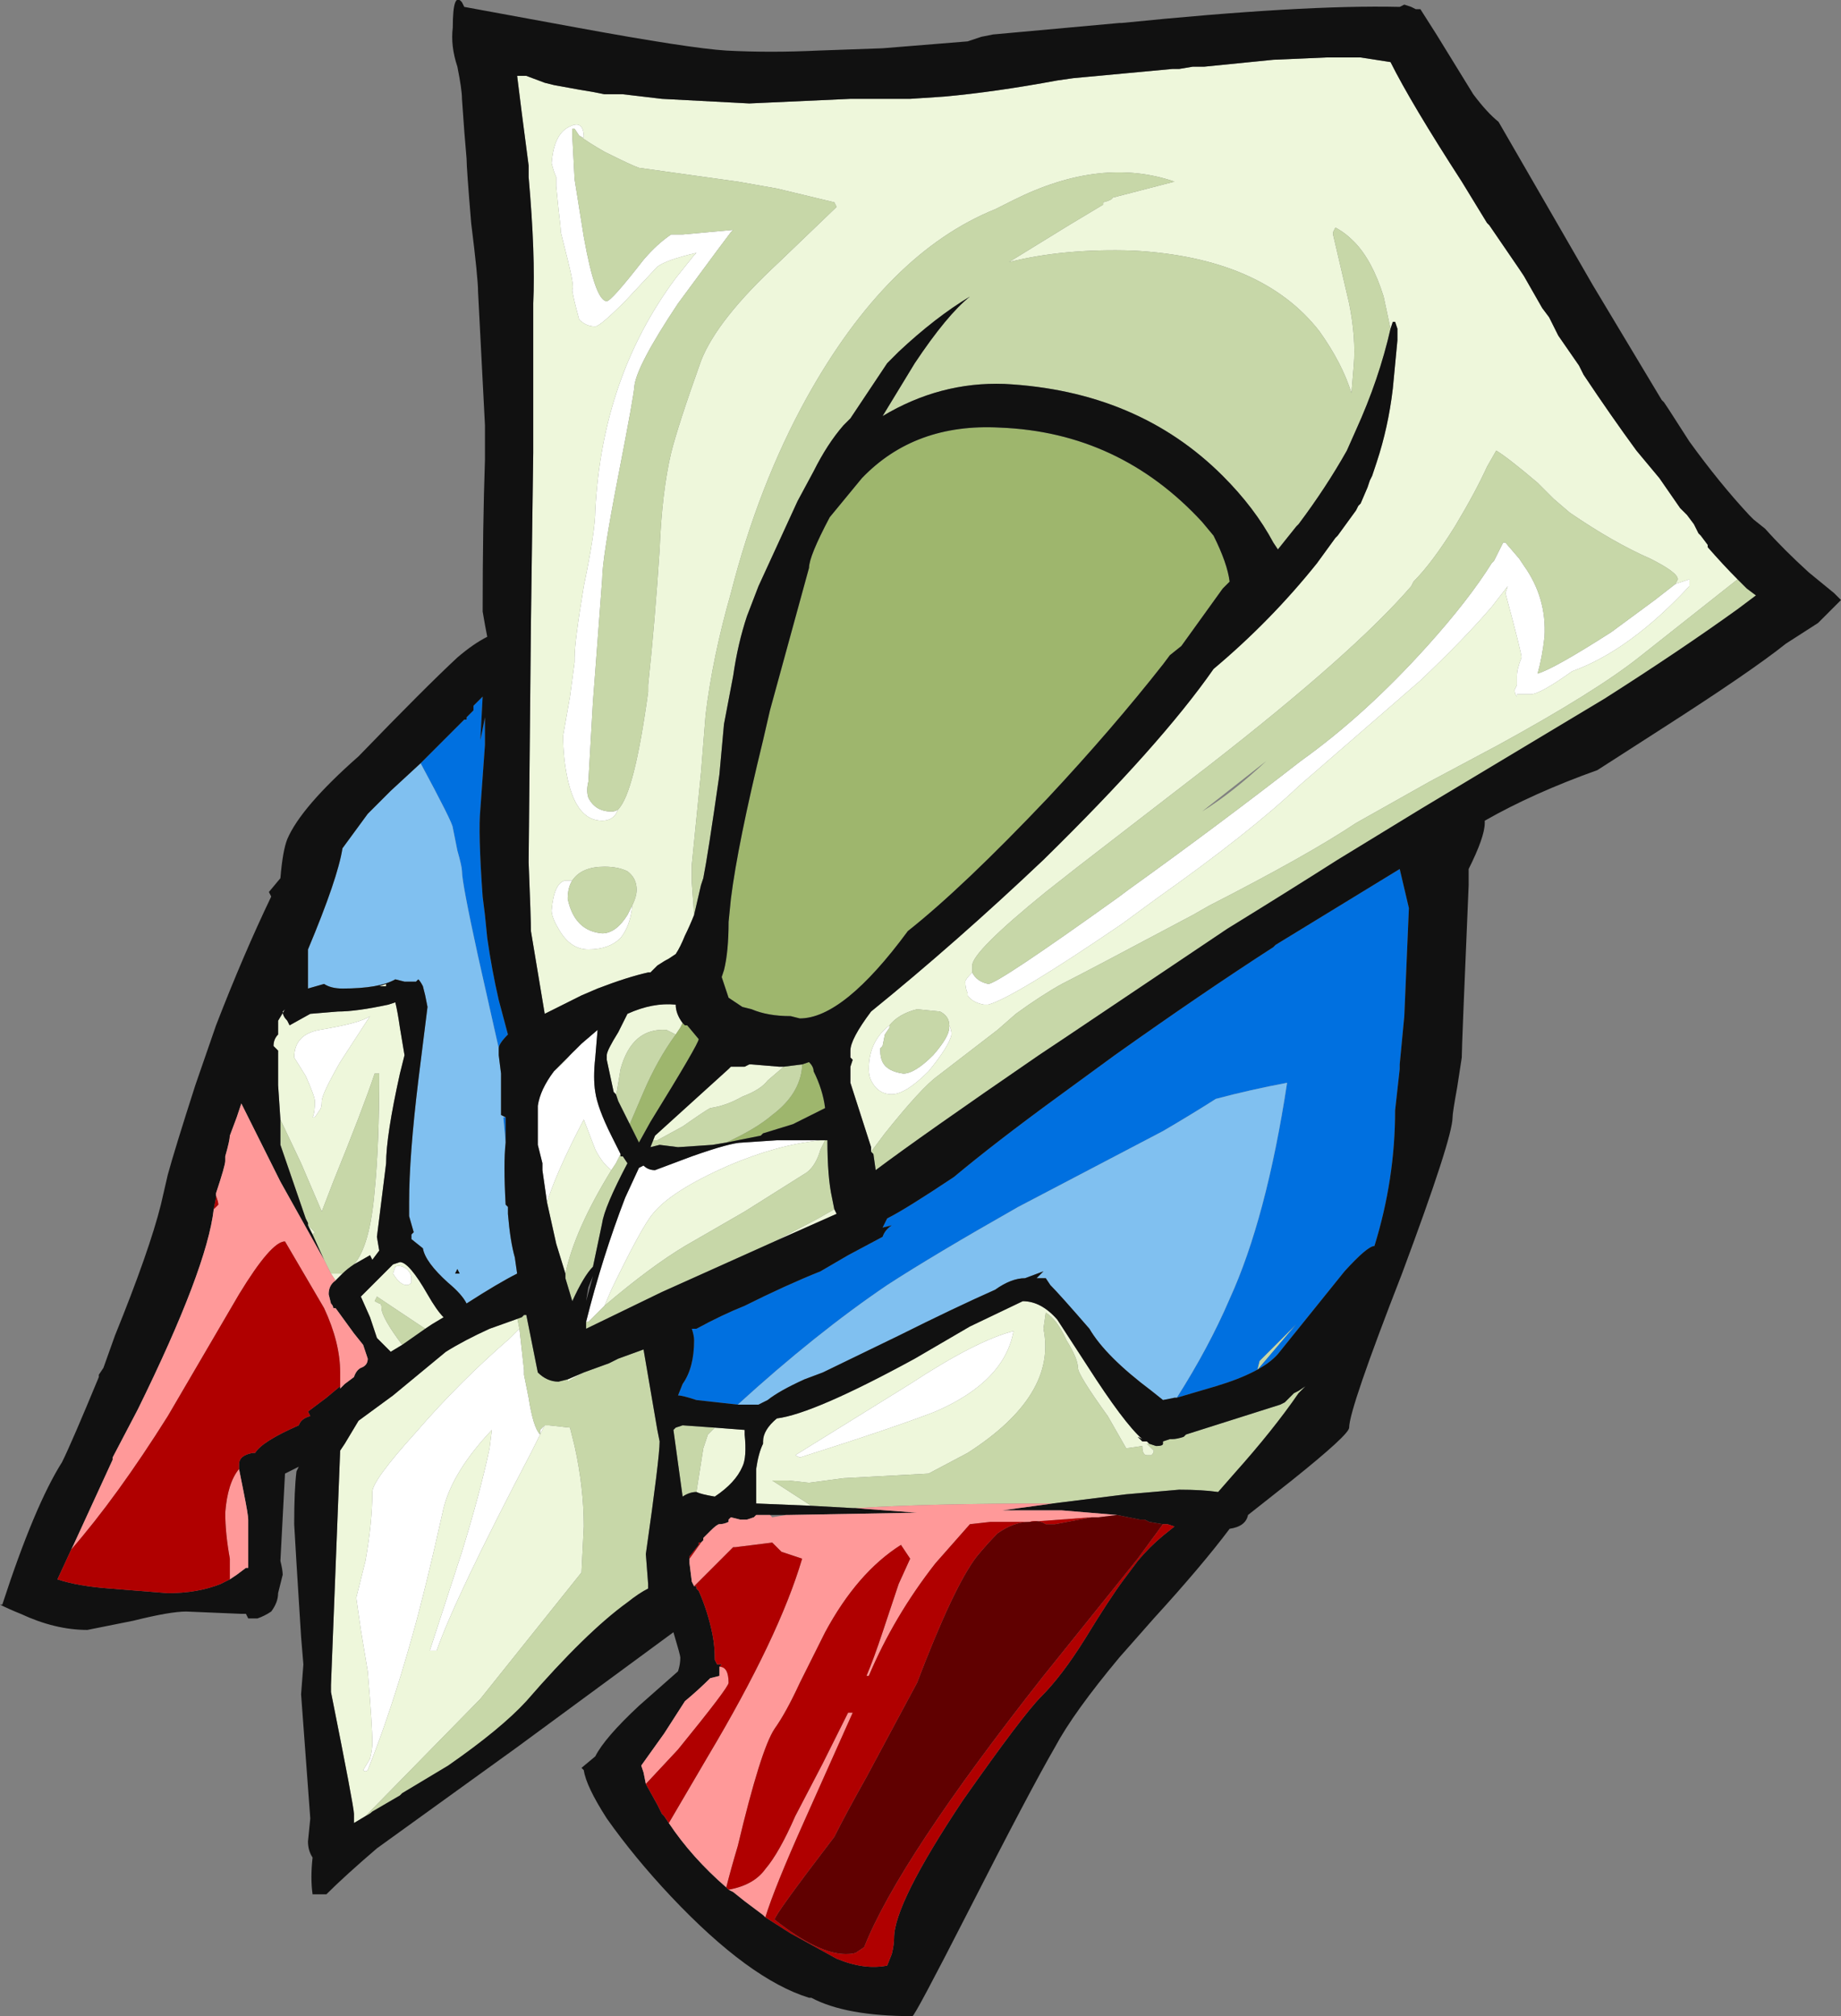 <?xml version="1.0" encoding="UTF-8" standalone="no"?>
<svg xmlns:ffdec="https://www.free-decompiler.com/flash" xmlns:xlink="http://www.w3.org/1999/xlink" ffdec:objectType="frame" height="306.95px" width="280.35px" xmlns="http://www.w3.org/2000/svg">
  <rect width="100%" height="100%" fill="#808080" stroke="none"/>
  <g transform="matrix(1.0, 0.0, 0.0, 1.0, 154.35, 163.1)">
    <use ffdec:characterId="938" height="43.85" transform="matrix(7.0, 0.0, 0.0, 7.0, -154.35, -163.1)" width="40.05" xlink:href="#shape0"/>
  </g>
  <defs>
    <g id="shape0" transform="matrix(1.0, 0.0, 0.0, 1.0, 22.05, 23.3)">
      <path d="M-0.9 -2.15 Q-0.8 -1.95 -0.55 -1.9 -0.35 -1.9 2.3 -3.8 L2.5 -3.95 Q4.45 -5.35 6.25 -6.75 7.65 -7.75 9.0 -9.25 9.9 -10.25 10.4 -11.05 L10.45 -11.1 10.65 -11.5 10.7 -11.5 11.0 -11.15 11.1 -11.0 Q11.6 -10.3 11.55 -9.45 11.5 -9.0 11.4 -8.65 11.75 -8.75 13.0 -9.55 L13.95 -10.25 14.4 -10.6 14.7 -10.7 14.7 -10.55 Q13.4 -9.15 12.15 -8.7 11.45 -8.2 11.25 -8.2 L10.95 -8.2 10.95 -8.15 Q10.9 -8.2 10.9 -8.3 L10.95 -8.4 10.95 -8.6 Q10.95 -8.75 11.05 -9.0 11.05 -9.1 10.7 -10.4 L10.75 -10.55 10.4 -10.1 Q9.8 -9.4 8.85 -8.5 L6.2 -6.2 Q5.15 -5.2 3.1 -3.75 L2.35 -3.2 Q0.0 -1.6 -0.55 -1.45 L-0.65 -1.45 Q-0.9 -1.5 -1.0 -1.65 L-1.0 -1.7 Q-1.05 -1.8 -1.05 -1.95 -1.05 -2.0 -0.9 -2.15 M-9.45 -20.35 L-9.55 -20.5 -9.6 -20.5 -9.6 -20.35 -9.55 -19.4 -9.35 -18.15 Q-9.1 -16.75 -8.85 -16.75 -8.75 -16.75 -8.05 -17.65 -7.75 -18.0 -7.45 -18.2 L-7.2 -18.2 -6.1 -18.3 -6.15 -18.25 -6.45 -17.85 -7.3 -16.7 Q-8.2 -15.35 -8.25 -14.9 -8.25 -14.75 -8.6 -12.95 -8.95 -11.15 -8.95 -10.7 L-9.1 -8.7 -9.15 -8.05 -9.25 -6.3 Q-9.3 -6.1 -9.25 -5.95 -9.1 -5.65 -8.75 -5.65 -8.65 -5.65 -8.6 -5.7 L-8.65 -5.6 Q-8.75 -5.45 -8.95 -5.45 -9.5 -5.45 -9.7 -6.35 -9.8 -6.8 -9.8 -7.3 L-9.65 -8.15 -9.55 -8.9 -9.55 -9.0 Q-9.55 -9.35 -9.35 -10.55 -9.1 -11.75 -9.1 -12.2 -8.95 -15.1 -7.35 -17.25 L-6.95 -17.75 -6.9 -17.8 Q-7.55 -17.65 -7.75 -17.5 L-8.45 -16.75 Q-9.0 -16.2 -9.1 -16.2 -9.3 -16.2 -9.45 -16.35 -9.6 -16.9 -9.6 -17.0 -9.55 -17.05 -9.7 -17.65 L-9.85 -18.25 Q-9.85 -18.35 -9.9 -18.75 L-9.95 -19.25 -9.95 -19.45 Q-10.0 -19.55 -10.05 -19.75 -10.0 -20.4 -9.65 -20.55 -9.35 -20.7 -9.35 -20.3 L-9.45 -20.35 M-15.1 -0.9 Q-14.2 -1.05 -14.0 -1.2 L-14.65 -0.2 Q-15.05 0.5 -15.05 0.65 -15.05 0.8 -15.1 0.85 L-15.2 1.0 -15.25 1.0 Q-15.2 0.9 -15.2 0.65 -15.2 0.55 -15.4 0.1 L-15.65 -0.3 Q-15.65 -0.8 -15.1 -0.9 M-8.3 -3.6 L-8.3 -3.55 Q-8.35 -3.15 -8.55 -2.9 -8.8 -2.65 -9.25 -2.65 -9.65 -2.65 -9.9 -3.1 -10.05 -3.35 -10.05 -3.5 -10.0 -4.1 -9.75 -4.15 L-9.6 -4.15 Q-9.7 -4.0 -9.7 -3.75 -9.55 -3.05 -8.95 -3.0 -8.65 -3.0 -8.4 -3.4 L-8.3 -3.6 M-9.55 -0.45 L-9.4 -0.6 -9.05 -0.9 -9.1 -0.3 Q-9.15 0.15 -9.1 0.45 -9.05 0.8 -8.75 1.4 L-8.55 1.8 -8.65 2.0 -8.75 2.15 Q-8.95 2.0 -9.1 1.7 L-9.35 1.05 Q-9.95 2.2 -10.15 2.85 L-10.25 2.15 -10.25 2.0 -10.35 1.6 -10.35 0.75 Q-10.3 0.4 -10.0 0.0 -9.65 -0.3 -9.6 -0.45 L-9.55 -0.45 M-1.4 -1.0 Q-1.35 -0.9 -1.35 -0.8 -1.4 -0.55 -1.85 0.0 -2.35 0.5 -2.65 0.5 -2.95 0.5 -3.1 0.2 -3.15 0.1 -3.15 -0.05 -3.15 -0.65 -2.7 -1.0 L-2.7 -0.95 -2.8 -0.8 -2.85 -0.55 -2.9 -0.5 -2.9 -0.45 Q-2.9 -0.3 -2.85 -0.2 -2.75 0.0 -2.4 0.05 -2.15 0.05 -1.75 -0.35 -1.4 -0.75 -1.4 -0.95 L-1.4 -1.0 M-8.9 5.1 L-9.25 5.45 -9.3 5.45 Q-8.95 4.05 -8.45 2.75 L-8.15 2.1 -8.05 2.05 Q-7.95 2.15 -7.8 2.15 L-7.0 1.85 Q-6.15 1.55 -5.9 1.55 L-5.15 1.5 -4.2 1.5 Q-5.15 1.6 -6.2 2.05 -7.45 2.6 -7.85 3.1 -8.1 3.4 -8.75 4.75 L-8.9 5.1 M0.0 5.65 Q-0.2 6.75 -1.7 7.4 -2.6 7.75 -4.65 8.4 L-4.75 8.35 -2.25 6.8 Q-0.8 5.85 0.0 5.65 M-10.3 7.9 L-10.5 8.3 Q-12.15 11.45 -12.55 12.6 L-12.7 12.6 -12.0 10.45 Q-11.6 9.15 -11.4 8.2 L-11.35 7.8 Q-12.2 8.7 -12.4 9.5 -12.8 11.3 -13.1 12.35 -13.55 13.95 -14.05 15.2 -14.1 15.25 -14.15 15.2 L-14.0 14.95 Q-13.95 14.75 -13.95 14.6 -13.95 14.25 -14.05 13.05 L-14.2 12.15 -14.3 11.45 -14.1 10.65 Q-13.95 9.8 -13.95 9.15 -13.95 8.9 -13.0 7.85 -12.05 6.75 -10.95 5.8 L-10.75 5.6 -10.65 6.5 -10.65 6.6 -10.55 7.1 Q-10.45 7.75 -10.3 7.9 L-10.3 7.8 -10.2 7.7 -10.3 7.9 M-13.45 4.25 Q-13.35 4.2 -13.2 4.3 -13.1 4.4 -13.1 4.5 L-13.1 4.6 Q-13.15 4.65 -13.2 4.65 -13.35 4.65 -13.5 4.4 L-13.45 4.25" fill="#ffffff" fill-rule="evenodd" stroke="none"/>
      <path d="M-6.95 -3.4 Q-7.05 -3.15 -7.15 -2.95 -7.25 -2.7 -7.35 -2.55 L-7.5 -2.45 Q-7.6 -2.4 -7.75 -2.3 L-7.9 -2.15 -7.95 -2.15 Q-8.4 -2.05 -9.05 -1.8 L-9.4 -1.65 -10.2 -1.25 -10.5 -3.05 Q-10.5 -3.3 -10.55 -4.55 L-10.5 -9.75 -10.45 -13.45 -10.45 -16.7 Q-10.4 -17.75 -10.55 -19.45 L-10.55 -19.7 -10.7 -20.85 -10.8 -21.65 -10.6 -21.65 -10.2 -21.5 -10.0 -21.45 -9.45 -21.35 -9.15 -21.3 -8.9 -21.25 -8.5 -21.25 -7.65 -21.15 -5.75 -21.05 -3.55 -21.15 -2.25 -21.15 -1.5 -21.2 Q-0.4 -21.3 0.95 -21.55 L1.3 -21.6 3.45 -21.8 3.6 -21.8 3.9 -21.85 4.15 -21.85 5.65 -22.0 6.8 -22.05 7.55 -22.05 8.2 -21.95 Q8.65 -21.05 9.75 -19.35 L10.3 -18.45 10.35 -18.4 11.0 -17.45 11.1 -17.3 11.5 -16.6 11.65 -16.4 11.85 -16.0 12.3 -15.35 12.4 -15.15 Q13.0 -14.25 13.55 -13.5 L14.05 -12.9 14.5 -12.25 14.65 -12.1 14.8 -11.9 14.9 -11.7 14.95 -11.65 15.1 -11.45 15.1 -11.4 Q15.45 -11.0 15.75 -10.7 L13.6 -9.0 Q12.65 -8.25 10.55 -7.1 L9.05 -6.3 7.45 -5.4 Q6.4 -4.7 4.25 -3.6 L3.9 -3.4 Q1.55 -2.15 1.05 -1.9 0.6 -1.65 0.05 -1.25 L-0.35 -0.9 -1.65 0.1 Q-2.0 0.35 -2.8 1.35 L-3.1 1.75 -3.1 1.65 -3.55 0.25 Q-3.55 0.15 -3.55 -0.1 L-3.5 -0.25 -3.55 -0.3 -3.55 -0.45 Q-3.55 -0.7 -3.1 -1.3 -1.25 -2.8 0.65 -4.6 3.2 -7.1 4.35 -8.75 5.6 -9.8 6.6 -11.05 L7.0 -11.6 7.05 -11.65 7.45 -12.2 7.5 -12.3 7.55 -12.35 7.7 -12.7 7.75 -12.85 7.8 -12.95 Q8.15 -13.95 8.25 -14.85 L8.35 -15.9 8.35 -16.15 8.3 -16.3 8.25 -16.3 8.2 -16.15 8.05 -16.85 Q7.8 -17.65 7.4 -18.05 7.2 -18.25 7.0 -18.35 L6.95 -18.25 6.95 -18.2 7.3 -16.7 Q7.45 -15.95 7.4 -15.35 L7.35 -14.75 Q7.15 -15.4 6.65 -16.1 5.4 -17.7 2.6 -17.85 1.1 -17.9 -0.1 -17.6 L1.2 -18.4 1.95 -18.85 1.95 -18.9 Q2.15 -18.95 2.15 -19.0 L3.5 -19.35 Q1.9 -19.9 0.0 -18.95 L-0.4 -18.75 Q-2.75 -17.8 -4.5 -14.65 -5.55 -12.75 -6.15 -10.4 -6.55 -9.0 -6.7 -7.75 L-6.8 -6.5 -7.0 -4.5 -7.0 -4.1 -6.95 -3.4 M14.4 -10.6 L14.45 -10.7 Q14.45 -10.85 13.85 -11.15 13.05 -11.5 12.1 -12.15 L11.75 -12.45 11.4 -12.8 Q10.75 -13.35 10.5 -13.5 L10.3 -13.15 Q10.05 -12.6 9.6 -11.85 9.1 -11.05 8.7 -10.65 L8.65 -10.55 Q7.4 -9.1 4.25 -6.65 L1.4 -4.45 0.7 -3.9 Q-0.9 -2.6 -0.9 -2.3 L-0.9 -2.15 Q-1.05 -2.0 -1.05 -1.95 -1.05 -1.8 -1.0 -1.7 L-1.0 -1.65 Q-0.9 -1.5 -0.65 -1.45 L-0.55 -1.45 Q0.0 -1.6 2.35 -3.2 L3.1 -3.75 Q5.15 -5.2 6.2 -6.2 L8.85 -8.5 Q9.8 -9.4 10.4 -10.1 L10.75 -10.55 10.7 -10.4 Q11.05 -9.1 11.05 -9.0 10.95 -8.75 10.95 -8.6 L10.95 -8.4 10.9 -8.3 Q10.9 -8.2 10.95 -8.15 L10.95 -8.2 11.25 -8.2 Q11.45 -8.2 12.15 -8.7 13.4 -9.15 14.7 -10.55 L14.7 -10.7 14.4 -10.6 M2.95 8.1 L2.9 8.1 3.05 8.25 Q3.05 8.3 3.0 8.35 L2.9 8.35 Q2.8 8.35 2.8 8.15 L2.45 8.2 2.05 7.5 Q1.4 6.6 1.4 6.45 1.4 6.25 1.15 5.85 0.95 5.4 0.7 5.25 L0.65 5.6 Q0.95 7.05 -1.0 8.3 L-1.85 8.75 -3.7 8.85 -4.45 8.95 -4.9 8.9 -5.25 8.9 -4.4 9.45 -5.6 9.4 -5.6 8.65 Q-5.55 8.3 -5.45 8.1 L-5.45 8.05 Q-5.45 7.8 -5.15 7.55 -4.35 7.45 -2.15 6.25 L-0.95 5.55 0.2 5.0 Q0.6 5.0 0.95 5.4 L1.6 6.4 Q2.4 7.65 2.8 8.0 L2.7 7.95 2.8 8.05 2.9 8.05 2.95 8.1 M-8.6 -5.7 Q-8.25 -6.05 -7.95 -8.25 L-7.95 -8.4 Q-7.8 -9.8 -7.7 -11.35 -7.65 -12.6 -7.45 -13.45 -7.3 -14.05 -6.8 -15.45 -6.45 -16.35 -5.1 -17.6 L-3.85 -18.8 -3.9 -18.9 -5.15 -19.2 -6.0 -19.35 -8.15 -19.65 Q-8.3 -19.7 -8.9 -20.0 -9.25 -20.2 -9.45 -20.35 L-9.35 -20.3 Q-9.35 -20.7 -9.65 -20.55 -10.0 -20.4 -10.05 -19.75 -10.0 -19.55 -9.95 -19.45 L-9.95 -19.25 -9.9 -18.75 Q-9.85 -18.35 -9.85 -18.25 L-9.7 -17.65 Q-9.55 -17.05 -9.6 -17.0 -9.6 -16.9 -9.45 -16.35 -9.3 -16.2 -9.1 -16.2 -9.0 -16.2 -8.45 -16.75 L-7.75 -17.5 Q-7.55 -17.65 -6.9 -17.8 L-6.95 -17.75 -7.35 -17.25 Q-8.95 -15.1 -9.1 -12.2 -9.1 -11.75 -9.35 -10.55 -9.55 -9.35 -9.55 -9.0 L-9.55 -8.9 -9.65 -8.15 -9.8 -7.3 Q-9.8 -6.8 -9.7 -6.35 -9.5 -5.45 -8.95 -5.45 -8.75 -5.45 -8.65 -5.6 L-8.6 -5.7 M-15.95 1.05 L-16.0 0.3 -16.0 -0.45 -16.1 -0.55 Q-16.1 -0.7 -16.0 -0.8 L-16.0 -1.1 -15.85 -1.35 -15.9 -1.3 Q-15.9 -1.2 -15.8 -1.1 L-15.75 -1.0 -15.3 -1.25 -14.7 -1.3 Q-14.3 -1.3 -13.6 -1.45 L-13.45 -1.5 Q-13.4 -1.3 -13.35 -0.95 L-13.25 -0.35 -13.35 0.05 Q-13.65 1.4 -13.65 2.0 L-13.85 3.6 -13.8 3.9 -13.95 4.1 -14.0 4.0 -14.35 4.2 Q-14.0 3.8 -13.9 2.6 -13.8 1.6 -13.8 0.05 L-13.9 0.05 Q-14.15 0.8 -14.8 2.4 L-15.05 3.05 -15.5 2.0 -15.95 1.05 M-14.6 4.4 L-14.75 4.55 -14.85 4.4 -14.6 4.4 M-15.25 3.55 L-15.35 3.35 -15.2 3.5 -15.25 3.55 M-15.1 -0.9 Q-15.65 -0.8 -15.65 -0.3 L-15.4 0.1 Q-15.2 0.55 -15.2 0.65 -15.2 0.9 -15.25 1.0 L-15.2 1.0 -15.1 0.85 Q-15.05 0.8 -15.05 0.65 -15.05 0.5 -14.65 -0.2 L-14.0 -1.2 Q-14.2 -1.05 -15.1 -0.9 M-13.65 -1.9 L-13.65 -1.85 -13.8 -1.85 -13.65 -1.9 M-8.3 -3.6 Q-8.2 -3.8 -8.2 -3.95 -8.2 -4.2 -8.4 -4.35 -8.6 -4.45 -8.9 -4.45 -9.4 -4.45 -9.6 -4.15 L-9.75 -4.15 Q-10.0 -4.1 -10.05 -3.5 -10.05 -3.35 -9.9 -3.1 -9.65 -2.65 -9.25 -2.65 -8.8 -2.65 -8.55 -2.9 -8.35 -3.15 -8.3 -3.55 L-8.3 -3.6 M-9.75 4.4 L-9.95 3.75 -10.15 2.85 Q-9.95 2.2 -9.35 1.05 L-9.1 1.7 Q-8.95 2.0 -8.75 2.15 -9.55 3.45 -9.75 4.4 M-10.0 0.0 L-9.55 -0.45 -9.6 -0.45 Q-9.65 -0.3 -10.0 0.0 M-8.65 0.5 L-8.7 0.45 -8.85 -0.25 -8.85 -0.35 Q-8.85 -0.45 -8.6 -0.85 L-8.4 -1.25 Q-7.85 -1.5 -7.35 -1.45 -7.35 -1.25 -7.2 -1.05 L-7.25 -0.95 -7.35 -0.8 -7.55 -0.9 Q-8.3 -0.95 -8.55 -0.05 L-8.65 0.55 -8.65 0.5 M-7.8 1.4 L-6.2 -0.05 -6.15 -0.1 -5.85 -0.1 -5.75 -0.15 -5.7 -0.15 -5.1 -0.1 -5.0 -0.1 -5.35 0.2 Q-5.5 0.4 -5.9 0.55 -6.25 0.75 -6.6 0.8 -6.7 0.85 -7.2 1.2 L-7.75 1.5 -7.85 1.5 -7.8 1.4 M-1.4 -1.0 Q-1.4 -1.2 -1.6 -1.3 L-2.1 -1.35 Q-2.5 -1.25 -2.7 -1.0 -3.15 -0.65 -3.15 -0.05 -3.15 0.1 -3.1 0.2 -2.95 0.5 -2.65 0.5 -2.35 0.5 -1.85 0.0 -1.4 -0.55 -1.35 -0.8 -1.35 -0.9 -1.4 -1.0 M-4.1 1.5 L-4.2 1.7 Q-4.3 2.05 -4.5 2.2 L-5.85 3.05 -7.15 3.8 Q-7.9 4.25 -8.9 5.1 L-8.75 4.75 Q-8.1 3.4 -7.85 3.1 -7.45 2.6 -6.2 2.05 -5.15 1.6 -4.2 1.5 L-4.1 1.5 M-5.2 3.7 L-4.25 3.2 -3.9 3.0 -3.85 3.1 -5.2 3.7 M0.0 5.65 Q-0.8 5.85 -2.25 6.8 L-4.75 8.35 -4.65 8.4 Q-2.6 7.75 -1.7 7.4 -0.2 6.75 0.0 5.65 M-10.75 5.6 L-10.95 5.8 Q-12.05 6.75 -13.0 7.85 -13.95 8.9 -13.95 9.15 -13.95 9.8 -14.1 10.65 L-14.3 11.45 -14.2 12.15 -14.05 13.05 Q-13.95 14.25 -13.95 14.6 -13.95 14.75 -14.0 14.95 L-14.15 15.2 Q-14.1 15.25 -14.05 15.2 -13.55 13.95 -13.1 12.35 -12.8 11.3 -12.4 9.5 -12.2 8.7 -11.35 7.8 L-11.4 8.2 Q-11.6 9.15 -12.0 10.45 L-12.7 12.6 -12.55 12.6 Q-12.15 11.45 -10.5 8.3 L-10.3 7.9 -10.2 7.7 -10.1 7.7 -9.65 7.75 -9.55 8.15 Q-9.35 9.05 -9.35 9.9 L-9.4 10.9 -11.6 13.65 -14.1 16.2 -14.35 16.35 -14.35 16.15 Q-14.35 16.0 -14.85 13.5 L-14.85 13.35 -14.65 8.25 -14.55 8.1 -14.25 7.6 -13.5 7.05 -12.35 6.1 Q-11.95 5.85 -11.4 5.6 L-10.7 5.35 -10.8 5.35 -10.75 5.6 M-9.35 6.55 L-9.7 6.75 -9.7 6.7 -9.35 6.55 M-6.5 7.75 L-5.85 7.8 -5.85 7.9 Q-5.8 8.4 -5.9 8.6 -6.05 8.95 -6.5 9.25 -6.8 9.2 -6.9 9.15 L-6.75 8.2 -6.65 7.9 -6.5 7.75 M-13.3 5.95 L-13.55 6.1 -13.85 5.8 -14.0 5.35 -14.2 4.9 -13.5 4.2 -13.35 4.15 Q-13.15 4.15 -12.75 4.85 -12.55 5.2 -12.4 5.35 L-12.65 5.5 -12.8 5.6 -13.85 4.9 -13.9 5.0 -13.8 5.05 Q-13.75 5.05 -13.75 5.15 -13.75 5.35 -13.3 5.95 M-13.45 4.25 L-13.5 4.4 Q-13.35 4.65 -13.2 4.65 -13.15 4.65 -13.1 4.6 L-13.1 4.5 Q-13.1 4.4 -13.2 4.3 -13.35 4.2 -13.45 4.25" fill="#eef7db" fill-rule="evenodd" stroke="none"/>
      <path d="M-6.95 -3.4 L-7.0 -4.1 -7.0 -4.5 -6.8 -6.5 -6.7 -7.75 Q-6.55 -9.0 -6.15 -10.4 -5.55 -12.75 -4.5 -14.65 -2.75 -17.8 -0.4 -18.75 L0.0 -18.95 Q1.9 -19.9 3.5 -19.35 L2.15 -19.0 Q2.15 -18.95 1.95 -18.9 L1.95 -18.85 1.2 -18.4 -0.1 -17.6 Q1.1 -17.9 2.6 -17.85 5.4 -17.7 6.65 -16.1 7.15 -15.4 7.35 -14.75 L7.4 -15.35 Q7.45 -15.95 7.3 -16.7 L6.95 -18.2 6.95 -18.25 7.0 -18.35 Q7.2 -18.25 7.4 -18.05 7.8 -17.65 8.05 -16.85 L8.2 -16.15 Q7.95 -15.05 7.45 -13.95 L7.25 -13.5 Q6.8 -12.7 6.2 -11.9 L6.15 -11.85 5.75 -11.35 5.65 -11.5 Q5.25 -12.25 4.55 -12.95 2.7 -14.8 -0.2 -14.95 -1.6 -15.0 -2.85 -14.25 L-2.15 -15.4 Q-1.45 -16.45 -0.95 -16.85 L-0.95 -16.85 Q-1.7 -16.4 -2.5 -15.65 L-2.75 -15.4 -3.55 -14.2 -3.7 -14.05 Q-4.05 -13.65 -4.35 -13.05 L-4.7 -12.4 -5.55 -10.55 -5.8 -9.9 Q-6.0 -9.3 -6.1 -8.6 L-6.3 -7.55 -6.4 -6.45 Q-6.65 -4.7 -6.75 -4.2 L-6.8 -4.05 -6.95 -3.4 M8.25 -14.85 Q8.15 -13.95 7.8 -12.95 L7.9 -13.25 Q8.15 -14.0 8.25 -14.85 M-3.1 1.75 L-2.8 1.35 Q-2.0 0.35 -1.65 0.1 L-0.35 -0.9 0.05 -1.25 Q0.6 -1.65 1.05 -1.9 1.55 -2.15 3.9 -3.4 L4.25 -3.6 Q6.4 -4.7 7.45 -5.4 L9.05 -6.3 10.55 -7.1 Q12.65 -8.25 13.6 -9.0 L15.75 -10.7 15.95 -10.5 16.15 -10.35 15.75 -10.05 Q14.5 -9.15 12.85 -8.1 L8.85 -5.7 7.05 -4.6 Q5.95 -3.9 4.65 -3.1 L1.15 -0.75 0.55 -0.35 Q-2.0 1.4 -3.0 2.15 L-3.05 1.8 -3.1 1.75 M-0.9 -2.15 L-0.9 -2.3 Q-0.9 -2.6 0.7 -3.9 L1.4 -4.45 4.25 -6.65 Q7.4 -9.1 8.65 -10.55 L8.7 -10.65 Q9.1 -11.05 9.6 -11.85 10.05 -12.6 10.3 -13.15 L10.5 -13.5 Q10.75 -13.35 11.4 -12.8 L11.75 -12.45 12.1 -12.15 Q13.05 -11.5 13.85 -11.15 14.45 -10.85 14.45 -10.7 L14.4 -10.6 13.95 -10.25 13.0 -9.55 Q11.75 -8.75 11.4 -8.65 11.5 -9.0 11.55 -9.45 11.6 -10.3 11.1 -11.0 L11.0 -11.15 10.7 -11.5 10.65 -11.5 10.45 -11.1 10.4 -11.05 Q9.9 -10.25 9.0 -9.25 7.65 -7.75 6.25 -6.75 4.45 -5.35 2.5 -3.95 L2.3 -3.8 Q-0.35 -1.9 -0.55 -1.9 -0.8 -1.95 -0.9 -2.15 M4.1 -5.65 Q4.75 -6.05 5.5 -6.75 L4.1 -5.65 M2.95 8.1 L3.1 8.15 Q3.25 8.15 3.25 8.1 L3.25 8.05 3.4 8.0 3.45 8.0 Q3.55 8.0 3.7 7.95 L3.75 7.9 5.8 7.25 5.9 7.2 6.1 7.0 6.2 6.95 6.35 6.85 6.2 7.0 Q5.65 7.8 4.8 8.75 L4.45 9.15 Q4.1 9.1 3.6 9.1 L2.45 9.2 0.85 9.4 Q-1.85 9.4 -3.4 9.5 L-3.5 9.5 -4.4 9.45 -5.25 8.9 -4.9 8.9 -4.45 8.95 -3.7 8.85 -1.85 8.75 -1.0 8.3 Q0.95 7.05 0.65 5.6 L0.7 5.25 Q0.95 5.4 1.15 5.85 1.4 6.25 1.4 6.45 1.4 6.6 2.05 7.5 L2.45 8.2 2.8 8.15 Q2.8 8.35 2.9 8.35 L3.0 8.35 Q3.05 8.3 3.05 8.25 L2.9 8.1 2.95 8.1 M6.15 5.5 L5.3 6.5 5.35 6.3 6.15 5.5 M-9.45 -20.35 Q-9.25 -20.2 -8.9 -20.0 -8.3 -19.7 -8.15 -19.65 L-6.0 -19.35 -5.15 -19.2 -3.9 -18.9 -3.85 -18.8 -5.1 -17.6 Q-6.45 -16.35 -6.8 -15.45 -7.3 -14.05 -7.45 -13.45 -7.65 -12.6 -7.7 -11.35 -7.8 -9.8 -7.95 -8.4 L-7.95 -8.25 Q-8.25 -6.05 -8.6 -5.7 -8.65 -5.65 -8.75 -5.65 -9.1 -5.65 -9.25 -5.95 -9.3 -6.1 -9.25 -6.3 L-9.15 -8.05 -9.1 -8.7 -8.95 -10.7 Q-8.95 -11.15 -8.6 -12.95 -8.25 -14.75 -8.25 -14.9 -8.2 -15.35 -7.3 -16.7 L-6.45 -17.85 -6.15 -18.25 -6.1 -18.3 -7.2 -18.2 -7.45 -18.2 Q-7.75 -18.0 -8.05 -17.65 -8.75 -16.75 -8.85 -16.75 -9.1 -16.75 -9.35 -18.15 L-9.55 -19.4 -9.6 -20.35 -9.6 -20.5 -9.55 -20.5 -9.45 -20.35 M-15.95 1.05 L-15.5 2.0 -15.05 3.05 -14.8 2.4 Q-14.15 0.8 -13.9 0.05 L-13.8 0.05 Q-13.8 1.6 -13.9 2.6 -14.0 3.8 -14.35 4.2 -14.5 4.3 -14.6 4.4 L-14.85 4.4 -15.0 4.1 -15.25 3.55 -15.2 3.5 -15.35 3.35 -15.35 3.3 -15.4 3.2 -15.95 1.6 -15.95 1.05 M-9.6 -4.15 Q-9.4 -4.45 -8.9 -4.45 -8.6 -4.45 -8.4 -4.35 -8.2 -4.2 -8.2 -3.95 -8.2 -3.8 -8.3 -3.6 L-8.4 -3.4 Q-8.65 -3.0 -8.95 -3.0 -9.55 -3.05 -9.7 -3.75 -9.7 -4.0 -9.6 -4.15 M-8.55 1.8 L-8.55 1.85 -8.5 1.85 -8.4 2.0 Q-8.9 2.95 -8.95 3.3 L-9.15 4.25 Q-9.35 4.45 -9.6 5.0 L-9.75 4.5 -9.75 4.4 Q-9.55 3.45 -8.75 2.15 L-8.65 2.0 -8.55 1.8 M-8.65 0.5 L-8.65 0.55 -8.55 -0.05 Q-8.3 -0.95 -7.55 -0.9 L-7.35 -0.8 Q-7.75 -0.25 -8.05 0.45 L-8.35 1.15 -8.6 0.65 -8.65 0.5 M-7.8 1.4 L-7.85 1.5 -7.75 1.5 -7.2 1.2 Q-6.7 0.85 -6.6 0.8 -6.25 0.75 -5.9 0.55 -5.5 0.4 -5.35 0.2 L-5.0 -0.1 -4.6 -0.15 -4.6 -0.1 Q-4.65 0.5 -5.25 0.95 -5.6 1.25 -6.25 1.55 L-6.55 1.6 -7.3 1.65 -7.7 1.6 -7.9 1.65 -7.8 1.4 M-2.7 -1.0 Q-2.5 -1.25 -2.1 -1.35 L-1.6 -1.3 Q-1.4 -1.2 -1.4 -1.0 L-1.4 -0.95 Q-1.4 -0.75 -1.75 -0.35 -2.15 0.05 -2.4 0.05 -2.75 0.0 -2.85 -0.2 -2.9 -0.3 -2.9 -0.45 L-2.9 -0.5 -2.85 -0.55 -2.8 -0.8 -2.7 -0.95 -2.7 -1.0 M-4.1 1.5 L-4.05 1.5 Q-4.05 2.3 -3.95 2.75 L-3.9 3.0 -4.25 3.2 -5.2 3.7 -7.65 4.8 -9.3 5.6 -9.3 5.45 -9.25 5.45 -8.9 5.1 Q-7.9 4.25 -7.15 3.8 L-5.85 3.05 -4.5 2.2 Q-4.3 2.05 -4.2 1.7 L-4.1 1.5 M-10.3 7.9 Q-10.45 7.75 -10.55 7.1 L-10.65 6.6 -10.65 6.5 -10.75 5.6 -10.8 5.35 -10.7 5.35 -10.65 5.3 -10.6 5.3 -10.35 6.55 Q-10.15 6.75 -9.9 6.75 L-9.7 6.7 -9.7 6.75 -9.35 6.55 -8.8 6.35 -8.6 6.25 -8.05 6.05 -7.75 7.8 -7.7 8.05 Q-7.7 8.4 -8.0 10.5 L-7.95 11.15 -7.95 11.25 Q-8.15 11.35 -8.4 11.55 -9.3 12.2 -10.6 13.7 -11.15 14.3 -12.3 15.1 L-13.3 15.7 -13.35 15.75 -13.95 16.1 Q-14.0 16.15 -14.1 16.2 L-11.6 13.65 -9.4 10.9 -9.35 9.9 Q-9.35 9.05 -9.55 8.15 L-9.65 7.75 -10.1 7.7 -10.2 7.7 -10.3 7.8 -10.3 7.9 M-6.5 7.75 L-6.65 7.9 -6.75 8.2 -6.9 9.15 Q-7.05 9.15 -7.2 9.25 L-7.4 7.8 -7.35 7.75 -7.2 7.7 -6.5 7.75 M-13.3 5.95 Q-13.75 5.35 -13.75 5.15 -13.75 5.05 -13.8 5.05 L-13.9 5.0 -13.85 4.9 -12.8 5.6 -13.3 5.95" fill="#c7d7a8" fill-rule="evenodd" stroke="none"/>
      <path d="M4.1 -11.95 L4.35 -11.65 Q4.65 -11.05 4.7 -10.65 L4.55 -10.5 3.65 -9.25 3.4 -9.05 3.25 -8.85 Q2.15 -7.45 0.75 -5.95 -1.1 -4.0 -2.3 -3.05 -3.7 -1.15 -4.65 -1.15 L-4.85 -1.2 Q-5.35 -1.2 -5.7 -1.35 L-5.9 -1.4 -6.2 -1.6 -6.35 -2.05 -6.3 -2.2 Q-6.2 -2.6 -6.2 -3.25 L-6.15 -3.75 Q-6.0 -4.95 -5.45 -7.2 L-5.3 -7.85 -4.45 -10.95 Q-4.45 -11.2 -4.0 -12.05 L-3.3 -12.9 Q-2.15 -14.1 -0.3 -14.0 2.3 -13.9 4.1 -11.95 M-7.35 -0.8 L-7.25 -0.95 -7.2 -1.05 -7.15 -1.0 -7.1 -1.0 -6.85 -0.7 Q-6.85 -0.6 -7.9 1.1 L-8.15 1.55 -8.35 1.15 -8.05 0.45 Q-7.75 -0.25 -7.35 -0.8 M-4.6 -0.15 L-4.45 -0.2 Q-4.35 -0.1 -4.35 0.0 -4.15 0.4 -4.1 0.8 L-4.8 1.15 -5.45 1.35 -5.5 1.4 -6.25 1.55 Q-5.6 1.25 -5.25 0.95 -4.65 0.5 -4.6 -0.1 L-4.6 -0.15" fill="#9eb66d" fill-rule="evenodd" stroke="none"/>
      <path d="M-6.0 7.25 L-6.9 7.15 Q-7.2 7.05 -7.3 7.05 L-7.2 6.8 Q-6.95 6.45 -6.95 5.85 -6.95 5.75 -7.0 5.6 L-6.9 5.6 Q-6.35 5.3 -5.85 5.1 -4.95 4.65 -4.2 4.35 L-3.6 4.0 -2.85 3.6 Q-2.8 3.45 -2.65 3.35 L-2.85 3.4 Q-2.8 3.3 -2.75 3.2 -2.35 3.0 -1.3 2.3 -0.4 1.55 0.9 0.6 L2.2 -0.35 Q4.1 -1.7 5.65 -2.7 L5.7 -2.75 8.4 -4.4 8.6 -3.55 8.5 -1.2 8.4 -0.15 8.4 -0.05 8.3 0.85 Q8.3 2.35 7.85 3.8 7.7 3.8 7.2 4.35 L5.75 6.15 Q5.4 6.55 4.4 6.85 L3.55 7.1 Q4.25 6.0 4.7 4.95 5.5 3.2 5.95 0.25 5.15 0.4 4.4 0.6 3.85 0.95 3.25 1.3 L0.1 2.95 Q-1.75 4.0 -2.75 4.65 -4.3 5.7 -6.0 7.25 M6.15 5.5 L5.35 6.3 5.3 6.5 6.15 5.5 M-12.9 -6.7 L-11.95 -7.65 -11.9 -7.65 -11.9 -7.7 -11.75 -7.85 -11.75 -7.95 -11.55 -8.15 -11.6 -7.2 -11.5 -7.7 -11.5 -7.1 -11.6 -5.7 Q-11.65 -5.2 -11.55 -3.8 L-11.5 -3.4 -11.45 -2.9 Q-11.35 -2.2 -11.2 -1.55 L-11.0 -0.8 Q-11.2 -0.6 -11.2 -0.5 L-11.65 -2.5 Q-12.0 -4.1 -12.0 -4.35 -12.0 -4.45 -12.1 -4.8 L-12.2 -5.3 Q-12.2 -5.4 -12.9 -6.7 M-11.05 1.0 L-11.05 1.55 -11.1 1.0 -11.05 1.0" fill="#0070e0" fill-rule="evenodd" stroke="none"/>
      <path d="M-6.0 7.25 Q-4.3 5.7 -2.75 4.65 -1.75 4.0 0.1 2.95 L3.25 1.3 Q3.85 0.95 4.4 0.6 5.15 0.4 5.95 0.25 5.5 3.2 4.7 4.95 4.25 6.0 3.55 7.1 L3.5 7.1 3.25 7.15 3.0 6.95 Q2.0 6.2 1.65 5.6 1.0 4.85 0.8 4.65 L0.7 4.5 0.5 4.5 0.65 4.35 0.25 4.5 Q-0.05 4.5 -0.4 4.75 -1.3 5.15 -2.5 5.75 L-4.15 6.55 -4.55 6.7 Q-5.1 6.95 -5.35 7.15 -5.45 7.2 -5.55 7.25 L-6.0 7.25 M-12.9 -6.7 Q-12.2 -5.4 -12.2 -5.3 L-12.1 -4.8 Q-12.0 -4.45 -12.0 -4.35 -12.0 -4.1 -11.65 -2.5 L-11.2 -0.5 -11.2 -0.35 -11.15 0.05 -11.15 0.95 -11.05 1.0 -11.1 1.0 -11.05 1.55 Q-11.1 2.0 -11.05 2.9 L-11.0 2.95 -11.0 3.1 Q-10.95 3.7 -10.85 4.05 L-10.8 4.4 Q-11.2 4.6 -11.9 5.05 -12.0 4.85 -12.3 4.6 -12.8 4.15 -12.85 3.85 L-13.1 3.65 -13.1 3.55 -13.05 3.5 -13.15 3.15 -13.15 2.85 Q-13.15 1.85 -12.95 0.2 L-12.75 -1.4 -12.8 -1.65 -12.85 -1.85 Q-12.9 -1.95 -12.95 -2.0 L-13.0 -1.95 -13.25 -1.95 -13.45 -2.0 Q-13.8 -1.8 -14.6 -1.8 -14.85 -1.8 -15.0 -1.9 L-15.35 -1.8 -15.35 -2.65 Q-14.7 -4.2 -14.6 -4.85 L-14.05 -5.6 -13.55 -6.1 -12.9 -6.7 M-12.1 4.3 L-12.15 4.4 -12.05 4.4 -12.1 4.3" fill="#80c0f0" fill-rule="evenodd" stroke="none"/>
      <path d="M15.75 -10.7 Q15.45 -11.0 15.1 -11.4 L15.1 -11.45 14.95 -11.65 14.9 -11.7 14.8 -11.9 14.65 -12.1 14.5 -12.25 14.05 -12.9 13.55 -13.5 Q13.0 -14.25 12.4 -15.15 L12.3 -15.35 11.85 -16.0 11.65 -16.4 11.5 -16.6 11.1 -17.3 11.0 -17.45 10.35 -18.4 10.3 -18.45 9.75 -19.35 Q8.65 -21.05 8.2 -21.95 L7.55 -22.05 6.8 -22.05 5.65 -22.0 4.15 -21.85 3.9 -21.85 3.6 -21.8 3.45 -21.8 1.3 -21.6 0.95 -21.55 Q-0.4 -21.3 -1.5 -21.2 L-2.25 -21.15 -3.55 -21.15 -5.75 -21.05 -7.65 -21.15 -8.5 -21.25 -8.9 -21.25 -9.15 -21.3 -9.45 -21.35 -10.0 -21.45 -10.2 -21.5 -10.6 -21.65 -10.8 -21.65 -10.7 -20.85 -10.55 -19.7 -10.55 -19.45 Q-10.4 -17.75 -10.45 -16.7 L-10.45 -13.45 -10.5 -9.75 -10.55 -4.55 Q-10.5 -3.3 -10.5 -3.05 L-10.2 -1.25 -9.4 -1.65 -9.05 -1.8 Q-8.4 -2.05 -7.95 -2.15 L-7.9 -2.15 -7.75 -2.3 Q-7.6 -2.4 -7.5 -2.45 L-7.35 -2.55 Q-7.25 -2.7 -7.15 -2.95 -7.05 -3.15 -6.95 -3.4 L-6.8 -4.05 -6.75 -4.2 Q-6.65 -4.7 -6.4 -6.45 L-6.3 -7.55 -6.1 -8.6 Q-6.0 -9.3 -5.8 -9.9 L-5.55 -10.55 -4.7 -12.4 -4.35 -13.05 Q-4.05 -13.65 -3.7 -14.05 L-3.55 -14.2 -2.75 -15.4 -2.5 -15.65 Q-1.7 -16.4 -0.95 -16.85 L-0.95 -16.85 Q-1.45 -16.45 -2.15 -15.4 L-2.85 -14.25 Q-1.6 -15.0 -0.2 -14.95 2.7 -14.8 4.55 -12.95 5.25 -12.25 5.65 -11.5 L5.75 -11.35 6.15 -11.85 6.2 -11.9 Q6.8 -12.7 7.25 -13.5 L7.45 -13.95 Q7.95 -15.05 8.2 -16.15 L8.25 -16.3 8.3 -16.3 8.35 -16.15 8.35 -15.9 8.25 -14.85 Q8.15 -14.0 7.9 -13.25 L7.8 -12.95 7.75 -12.85 7.7 -12.7 7.55 -12.35 7.5 -12.3 7.45 -12.2 7.05 -11.65 7.0 -11.6 6.6 -11.05 Q5.6 -9.8 4.35 -8.75 3.2 -7.1 0.65 -4.6 -1.25 -2.8 -3.1 -1.3 -3.55 -0.7 -3.55 -0.45 L-3.55 -0.3 -3.5 -0.25 -3.55 -0.1 Q-3.55 0.15 -3.55 0.25 L-3.1 1.65 -3.1 1.75 -3.05 1.8 -3.0 2.15 Q-2.0 1.4 0.55 -0.35 L1.15 -0.75 4.65 -3.1 Q5.95 -3.9 7.05 -4.6 L8.85 -5.7 12.85 -8.1 Q14.5 -9.15 15.75 -10.05 L16.15 -10.35 15.95 -10.5 15.75 -10.7 M14.1 -14.6 L14.15 -14.55 14.25 -14.4 14.7 -13.7 Q15.35 -12.8 16.0 -12.1 L16.1 -12.0 16.35 -11.8 Q16.75 -11.35 17.3 -10.85 L17.85 -10.4 18.0 -10.25 17.5 -9.75 16.8 -9.3 Q16.05 -8.7 14.1 -7.45 L12.7 -6.55 Q11.3 -6.05 10.25 -5.45 L10.25 -5.4 Q10.25 -5.1 9.9 -4.4 L9.9 -4.05 Q9.75 -0.55 9.75 -0.3 L9.65 0.35 Q9.55 0.9 9.55 1.0 9.55 1.45 8.45 4.4 7.3 7.35 7.3 7.75 7.3 7.9 6.05 8.9 L5.1 9.65 Q5.05 9.9 4.7 9.95 4.1 10.75 3.05 11.9 L2.3 12.75 Q1.3 13.95 0.9 14.7 0.35 15.65 -1.0 18.3 -2.15 20.55 -2.2 20.55 -3.65 20.55 -4.4 20.15 L-4.45 20.15 Q-5.75 19.75 -7.45 17.95 -8.25 17.1 -8.85 16.25 -9.3 15.55 -9.35 15.2 L-9.4 15.15 -9.1 14.9 Q-8.9 14.5 -8.15 13.8 L-7.3 13.05 Q-7.25 12.9 -7.25 12.75 -7.25 12.7 -7.4 12.2 L-10.8 14.7 -13.85 16.9 Q-14.55 17.5 -14.95 17.9 L-15.25 17.9 Q-15.3 17.55 -15.25 17.1 -15.35 16.95 -15.35 16.75 L-15.3 16.25 -15.5 13.55 -15.45 12.9 -15.5 12.3 -15.6 10.7 -15.65 9.85 Q-15.65 9.1 -15.6 8.7 L-15.55 8.6 -15.85 8.75 -15.95 10.65 Q-15.9 10.85 -15.9 10.95 L-16.0 11.35 Q-16.0 11.55 -16.15 11.75 -16.3 11.85 -16.45 11.9 L-16.65 11.9 -16.7 11.8 -16.8 11.8 -18.0 11.75 Q-18.35 11.75 -19.15 11.95 L-20.15 12.15 Q-20.85 12.15 -21.6 11.8 -21.85 11.7 -22.05 11.6 L-22.0 11.6 Q-21.3 9.45 -20.7 8.5 -20.5 8.1 -19.9 6.65 L-19.9 6.6 -19.8 6.45 -19.55 5.75 Q-18.8 3.9 -18.55 2.9 L-18.4 2.25 Q-18.25 1.7 -17.8 0.3 L-17.35 -1.0 Q-16.75 -2.55 -16.15 -3.8 L-16.2 -3.9 -15.95 -4.2 Q-15.9 -4.8 -15.8 -5.05 -15.5 -5.75 -14.25 -6.85 -12.8 -8.35 -12.1 -9.0 -11.75 -9.3 -11.45 -9.45 -11.5 -9.7 -11.55 -10.0 -11.55 -11.85 -11.5 -13.3 L-11.5 -14.05 -11.65 -16.95 Q-11.65 -17.25 -11.8 -18.45 -11.9 -19.65 -11.9 -19.85 L-11.95 -20.45 -12.0 -21.15 Q-12.0 -21.35 -12.1 -21.85 -12.25 -22.3 -12.2 -22.7 -12.2 -23.5 -12.0 -23.25 L-11.95 -23.15 -9.5 -22.7 Q-7.05 -22.25 -6.25 -22.2 -5.3 -22.15 -4.25 -22.2 L-2.85 -22.25 -1.0 -22.4 -0.7 -22.5 -0.45 -22.55 2.3 -22.8 2.35 -22.8 Q6.3 -23.2 8.4 -23.15 L8.5 -23.2 8.65 -23.15 8.75 -23.1 8.85 -23.1 9.2 -22.55 10.0 -21.25 Q10.3 -20.85 10.55 -20.65 L11.85 -18.4 12.6 -17.1 14.1 -14.6 M4.1 -11.95 Q2.3 -13.9 -0.3 -14.0 -2.15 -14.1 -3.3 -12.9 L-4.0 -12.05 Q-4.45 -11.2 -4.45 -10.95 L-5.3 -7.85 -5.45 -7.2 Q-6.0 -4.95 -6.15 -3.75 L-6.2 -3.25 Q-6.2 -2.6 -6.3 -2.2 L-6.35 -2.05 -6.2 -1.6 -5.9 -1.4 -5.7 -1.35 Q-5.35 -1.2 -4.85 -1.2 L-4.65 -1.15 Q-3.7 -1.15 -2.3 -3.05 -1.1 -4.0 0.75 -5.95 2.15 -7.45 3.25 -8.85 L3.4 -9.05 3.65 -9.25 4.55 -10.5 4.7 -10.65 Q4.65 -11.05 4.35 -11.65 L4.1 -11.95 M3.55 7.1 L4.4 6.85 Q5.4 6.55 5.75 6.15 L7.2 4.35 Q7.7 3.8 7.85 3.8 8.3 2.35 8.3 0.85 L8.4 -0.05 8.4 -0.15 8.5 -1.2 8.6 -3.55 8.4 -4.4 5.7 -2.75 5.65 -2.7 Q4.1 -1.7 2.2 -0.35 L0.9 0.6 Q-0.4 1.55 -1.3 2.3 -2.35 3.0 -2.75 3.2 -2.8 3.3 -2.85 3.4 L-2.65 3.35 Q-2.8 3.45 -2.85 3.6 L-3.6 4.0 -4.2 4.35 Q-4.95 4.65 -5.85 5.1 -6.35 5.3 -6.9 5.6 L-7.0 5.6 Q-6.95 5.75 -6.95 5.85 -6.95 6.45 -7.2 6.8 L-7.3 7.05 Q-7.2 7.05 -6.9 7.15 L-6.0 7.25 -5.55 7.25 Q-5.45 7.2 -5.35 7.15 -5.1 6.95 -4.55 6.7 L-4.15 6.55 -2.5 5.75 Q-1.3 5.15 -0.4 4.75 -0.05 4.5 0.25 4.5 L0.65 4.35 0.5 4.5 0.7 4.5 0.8 4.65 Q1.0 4.85 1.65 5.6 2.0 6.2 3.0 6.95 L3.25 7.15 3.5 7.1 3.55 7.1 M17.45 -10.1 L17.45 -10.1 M0.85 9.4 L2.45 9.2 3.6 9.1 Q4.1 9.1 4.45 9.15 L4.8 8.75 Q5.65 7.8 6.2 7.0 L6.35 6.85 6.2 6.95 6.1 7.0 5.9 7.2 5.8 7.25 3.75 7.9 3.7 7.95 Q3.55 8.0 3.45 8.0 L3.4 8.0 3.25 8.05 3.25 8.1 Q3.25 8.15 3.1 8.15 L2.95 8.1 2.9 8.05 2.8 8.05 2.7 7.95 2.8 8.0 Q2.4 7.65 1.6 6.4 L0.95 5.4 Q0.6 5.0 0.2 5.0 L-0.95 5.55 -2.15 6.25 Q-4.35 7.45 -5.15 7.55 -5.45 7.8 -5.45 8.05 L-5.45 8.1 Q-5.55 8.3 -5.6 8.65 L-5.6 9.4 -4.4 9.45 -3.5 9.5 -3.45 9.5 -2.1 9.6 -4.9 9.65 -4.95 9.65 -5.3 9.65 -5.6 9.65 Q-5.6 9.7 -5.6 9.65 L-5.65 9.7 -5.8 9.75 -5.95 9.75 -6.15 9.7 -6.2 9.75 -6.2 9.8 Q-6.3 9.85 -6.4 9.85 -6.45 9.85 -6.6 10.0 L-6.75 10.15 -6.75 10.2 -6.8 10.25 -6.85 10.25 -6.85 10.3 -7.05 10.55 -7.05 10.65 -7.05 10.7 -7.0 11.1 -6.95 11.2 -6.9 11.2 -6.9 11.25 -6.85 11.3 Q-6.65 11.75 -6.55 12.25 -6.5 12.5 -6.5 12.8 L-6.45 12.9 -6.35 12.9 -6.4 12.95 -6.4 13.15 -6.6 13.2 Q-6.85 13.45 -7.15 13.7 L-7.6 14.4 -8.1 15.1 -8.05 15.25 -8.0 15.5 -7.75 15.95 -7.65 16.15 -7.6 16.2 -7.5 16.35 Q-7.0 17.1 -6.25 17.75 L-6.2 17.8 -6.1 17.85 -5.85 18.05 -5.45 18.35 -5.4 18.4 -4.85 18.75 -3.85 19.3 Q-3.25 19.55 -2.75 19.45 L-2.65 19.2 Q-2.6 19.0 -2.6 18.85 -2.6 18.1 -1.1 15.85 0.2 14.0 0.6 13.6 1.05 13.15 1.55 12.35 2.1 11.45 2.4 11.05 L2.7 10.65 Q2.95 10.35 3.25 10.1 L3.5 9.9 3.35 9.85 3.25 9.85 2.95 9.8 2.85 9.75 2.75 9.75 2.25 9.65 1.05 9.55 -0.25 9.55 0.85 9.4 M-11.2 -0.5 Q-11.2 -0.6 -11.0 -0.8 L-11.2 -1.55 Q-11.35 -2.2 -11.45 -2.9 L-11.5 -3.4 -11.55 -3.8 Q-11.65 -5.2 -11.6 -5.7 L-11.5 -7.1 -11.5 -7.7 -11.6 -7.2 -11.55 -8.15 -11.75 -7.95 -11.75 -7.85 -11.9 -7.7 -11.9 -7.65 -11.95 -7.65 -12.9 -6.7 -13.55 -6.1 -14.05 -5.6 -14.6 -4.85 Q-14.7 -4.2 -15.35 -2.65 L-15.35 -1.8 -15.0 -1.9 Q-14.85 -1.8 -14.6 -1.8 -13.8 -1.8 -13.45 -2.0 L-13.25 -1.95 -13.0 -1.95 -12.95 -2.0 Q-12.9 -1.95 -12.85 -1.85 L-12.8 -1.65 -12.75 -1.4 -12.95 0.2 Q-13.15 1.85 -13.15 2.85 L-13.15 3.15 -13.05 3.5 -13.1 3.55 -13.1 3.65 -12.85 3.85 Q-12.8 4.15 -12.3 4.6 -12.0 4.85 -11.9 5.05 -11.2 4.6 -10.8 4.4 L-10.85 4.05 Q-10.95 3.7 -11.0 3.1 L-11.0 2.95 -11.05 2.9 Q-11.1 2.0 -11.05 1.55 L-11.05 1.0 -11.15 0.95 -11.15 0.05 -11.2 -0.35 -11.2 -0.5 M-14.35 4.2 L-14.0 4.0 -13.95 4.1 -13.8 3.9 -13.85 3.6 -13.65 2.0 Q-13.65 1.4 -13.35 0.05 L-13.25 -0.35 -13.35 -0.95 Q-13.4 -1.3 -13.45 -1.5 L-13.6 -1.45 Q-14.3 -1.3 -14.7 -1.3 L-15.3 -1.25 -15.75 -1.0 -15.8 -1.1 Q-15.9 -1.2 -15.9 -1.3 L-15.85 -1.35 -16.0 -1.1 -16.0 -0.8 Q-16.1 -0.7 -16.1 -0.55 L-16.0 -0.45 -16.0 0.3 -15.95 1.05 -15.95 1.6 -15.4 3.2 -15.35 3.3 -15.35 3.35 -15.25 3.55 -15.0 4.1 -15.95 2.4 -16.8 0.7 -16.9 1.0 -17.05 1.4 Q-17.05 1.5 -17.15 1.85 L-17.15 1.95 Q-17.15 2.05 -17.35 2.65 L-17.35 2.7 -17.35 2.75 -17.4 3.0 Q-17.55 4.3 -19.05 7.35 L-19.6 8.4 -19.6 8.45 -20.45 10.3 -20.5 10.4 -20.8 11.05 Q-20.35 11.2 -19.65 11.25 L-18.4 11.35 Q-17.75 11.35 -17.25 11.15 L-17.05 11.05 -16.9 10.95 -16.7 10.8 -16.65 10.8 -16.65 9.75 Q-16.65 9.65 -16.75 9.15 L-16.85 8.65 -16.85 8.55 Q-16.85 8.35 -16.55 8.3 L-16.5 8.3 Q-16.35 8.05 -15.55 7.7 -15.5 7.55 -15.3 7.5 L-15.35 7.4 -14.95 7.1 -14.65 6.85 -14.65 6.9 -14.55 6.8 -14.35 6.65 Q-14.3 6.5 -14.2 6.45 -14.05 6.4 -14.05 6.25 L-14.15 5.95 -14.35 5.7 -14.75 5.15 -14.8 5.15 Q-14.8 5.1 -14.85 5.05 L-14.9 4.85 Q-14.9 4.65 -14.75 4.55 L-14.6 4.4 Q-14.5 4.3 -14.35 4.2 M-13.65 -1.9 L-13.8 -1.85 -13.65 -1.85 -13.65 -1.9 M-8.55 1.8 L-8.75 1.4 Q-9.05 0.8 -9.1 0.45 -9.15 0.15 -9.1 -0.3 L-9.05 -0.9 -9.4 -0.6 -9.55 -0.45 -10.0 0.0 Q-10.3 0.4 -10.35 0.75 L-10.35 1.6 -10.25 2.0 -10.25 2.15 -10.15 2.85 -9.95 3.75 -9.75 4.4 -9.75 4.5 -9.6 5.0 Q-9.35 4.45 -9.15 4.25 L-8.95 3.3 Q-8.9 2.95 -8.4 2.0 L-8.5 1.85 -8.55 1.85 -8.55 1.8 M-7.2 -1.05 Q-7.35 -1.25 -7.35 -1.45 -7.85 -1.5 -8.4 -1.25 L-8.6 -0.85 Q-8.85 -0.45 -8.85 -0.35 L-8.85 -0.25 -8.7 0.45 -8.65 0.5 -8.6 0.65 -8.35 1.15 -8.15 1.55 -7.9 1.1 Q-6.85 -0.6 -6.85 -0.7 L-7.1 -1.0 -7.15 -1.0 -7.2 -1.05 M-5.0 -0.1 L-5.1 -0.1 -5.7 -0.15 -5.75 -0.15 -5.85 -0.1 -6.15 -0.1 -6.2 -0.05 -7.8 1.4 -7.9 1.65 -7.7 1.6 -7.3 1.65 -6.55 1.6 -6.25 1.55 -5.5 1.4 -5.45 1.35 -4.8 1.15 -4.1 0.8 Q-4.15 0.4 -4.35 0.0 -4.35 -0.1 -4.45 -0.2 L-4.6 -0.15 -5.0 -0.1 M-3.9 3.0 L-3.95 2.75 Q-4.05 2.3 -4.05 1.5 L-4.1 1.5 -4.2 1.5 -5.15 1.5 -5.9 1.55 Q-6.15 1.55 -7.0 1.85 L-7.8 2.15 Q-7.95 2.15 -8.05 2.05 L-8.15 2.1 -8.45 2.75 Q-8.95 4.05 -9.3 5.45 L-9.3 5.6 -7.65 4.8 -5.2 3.7 -3.85 3.1 -3.9 3.0 M-9.25 4.7 L-9.3 5.0 -9.15 4.45 -9.25 4.7 M-10.7 5.35 L-11.4 5.6 Q-11.95 5.85 -12.35 6.1 L-13.5 7.05 -14.25 7.6 -14.55 8.1 -14.65 8.25 -14.85 13.35 -14.85 13.5 Q-14.35 16.0 -14.35 16.15 L-14.35 16.35 -14.1 16.2 Q-14.0 16.15 -13.95 16.1 L-13.35 15.75 -13.3 15.7 -12.3 15.1 Q-11.15 14.3 -10.6 13.7 -9.3 12.2 -8.4 11.55 -8.15 11.35 -7.95 11.25 L-7.95 11.15 -8.0 10.5 Q-7.7 8.4 -7.7 8.05 L-7.75 7.8 -8.05 6.05 -8.6 6.25 -8.8 6.35 -9.35 6.55 -9.7 6.7 -9.9 6.75 Q-10.15 6.75 -10.35 6.55 L-10.6 5.3 -10.65 5.3 -10.7 5.35 M-6.9 9.15 Q-6.8 9.2 -6.5 9.25 -6.05 8.95 -5.9 8.6 -5.8 8.4 -5.85 7.9 L-5.85 7.8 -6.5 7.75 -7.2 7.7 -7.35 7.75 -7.4 7.8 -7.2 9.25 Q-7.05 9.15 -6.9 9.15 M-12.1 4.3 L-12.05 4.4 -12.15 4.4 -12.1 4.3 M-12.8 5.6 L-12.65 5.5 -12.4 5.35 Q-12.55 5.2 -12.75 4.85 -13.15 4.15 -13.35 4.15 L-13.5 4.2 -14.2 4.9 -14.0 5.35 -13.85 5.8 -13.55 6.1 -13.3 5.95 -12.8 5.6" fill="#111111" fill-rule="evenodd" stroke="none"/>
      <path d="M-3.5 9.5 L-3.4 9.5 Q-1.85 9.4 0.85 9.4 L-0.25 9.55 1.05 9.55 2.25 9.65 1.85 9.7 1.7 9.7 0.35 9.8 -0.5 9.8 -0.95 9.85 -1.7 10.7 Q-2.6 11.85 -3.15 13.15 L-3.2 13.15 Q-3.05 12.8 -2.85 12.2 L-2.5 11.15 -2.25 10.6 -2.45 10.3 Q-3.4 10.9 -4.1 12.2 L-4.65 13.3 Q-4.95 13.95 -5.2 14.3 -5.5 14.75 -6.0 16.85 -6.15 17.35 -6.25 17.75 -7.0 17.1 -7.5 16.35 L-6.65 14.9 Q-5.1 12.3 -4.6 10.6 L-5.05 10.45 -5.25 10.25 -6.05 10.35 -6.1 10.35 -6.95 11.2 -7.0 11.1 -7.05 10.7 -7.05 10.65 -7.05 10.6 -6.8 10.25 -6.75 10.2 -6.75 10.15 -6.6 10.0 Q-6.45 9.85 -6.4 9.85 -6.3 9.85 -6.2 9.8 L-6.2 9.75 -6.15 9.7 -5.95 9.75 -5.8 9.75 -5.65 9.7 -5.6 9.65 Q-5.6 9.7 -5.6 9.65 L-5.3 9.65 -5.25 9.7 -4.95 9.65 -4.9 9.65 -2.1 9.6 -3.45 9.5 -3.5 9.5 M-5.4 18.4 L-5.45 18.35 -5.85 18.05 -6.1 17.85 -6.2 17.8 Q-5.65 17.7 -5.4 17.35 -5.1 17.0 -4.75 16.2 L-4.15 15.05 -3.6 13.95 -3.5 13.95 -4.55 16.3 Q-5.2 17.75 -5.4 18.4 M-8.0 15.5 L-8.05 15.25 -8.1 15.1 -7.6 14.4 -7.15 13.7 Q-6.85 13.45 -6.6 13.2 L-6.4 13.15 -6.4 12.95 Q-6.2 12.95 -6.2 13.3 -6.2 13.4 -7.3 14.75 L-8.0 15.5 M-14.75 4.55 Q-14.9 4.65 -14.9 4.85 L-14.85 5.05 Q-14.8 5.1 -14.8 5.15 L-14.75 5.15 -14.35 5.7 -14.15 5.95 -14.05 6.25 Q-14.05 6.4 -14.2 6.45 -14.3 6.5 -14.35 6.65 L-14.55 6.8 -14.65 6.9 -14.65 6.85 -14.65 6.55 Q-14.65 5.9 -15.0 5.15 L-15.85 3.7 Q-16.15 3.7 -16.85 4.85 L-18.4 7.5 Q-19.5 9.25 -20.5 10.4 L-20.45 10.3 -19.6 8.45 -19.6 8.4 -19.05 7.35 Q-17.55 4.3 -17.4 3.0 L-17.3 2.9 Q-17.3 2.85 -17.35 2.7 L-17.35 2.65 Q-17.15 2.05 -17.15 1.95 L-17.15 1.85 Q-17.05 1.5 -17.05 1.4 L-16.9 1.0 -16.8 0.7 -15.95 2.4 -15.0 4.1 -14.85 4.4 -14.75 4.55 M-16.85 8.65 L-16.75 9.15 Q-16.65 9.65 -16.65 9.75 L-16.65 10.8 -16.7 10.8 -16.9 10.95 -17.05 11.05 -17.05 10.6 Q-17.15 10.05 -17.15 9.6 -17.1 8.95 -16.85 8.65" fill="#ff9999" fill-rule="evenodd" stroke="none"/>
      <path d="M2.25 9.65 L2.75 9.75 2.85 9.75 2.95 9.8 3.25 9.85 2.7 10.6 0.65 13.15 Q-2.5 17.15 -3.25 19.05 L-3.4 19.15 Q-3.45 19.2 -3.65 19.2 -4.25 19.2 -5.2 18.45 -5.2 18.35 -3.9 16.65 -3.65 16.15 -3.2 15.35 L-2.1 13.3 Q-1.3 11.2 -0.8 10.55 -0.55 10.25 -0.35 10.05 0.0 9.8 0.35 9.8 0.55 9.75 0.7 9.85 L0.9 9.85 1.7 9.7 1.85 9.7 2.25 9.65" fill="#600000" fill-rule="evenodd" stroke="none"/>
      <path d="M3.25 9.85 L3.35 9.85 3.5 9.9 3.25 10.1 Q2.95 10.35 2.7 10.65 L2.4 11.05 Q2.1 11.45 1.55 12.35 1.05 13.15 0.6 13.6 0.2 14.0 -1.1 15.85 -2.6 18.1 -2.6 18.85 -2.6 19.0 -2.65 19.2 L-2.75 19.45 Q-3.25 19.55 -3.85 19.3 L-4.85 18.75 -5.4 18.4 Q-5.2 17.75 -4.55 16.3 L-3.5 13.95 -3.6 13.95 -4.15 15.05 -4.75 16.2 Q-5.1 17.0 -5.4 17.35 -5.65 17.7 -6.2 17.8 L-6.25 17.75 Q-6.15 17.35 -6.0 16.85 -5.5 14.75 -5.2 14.3 -4.95 13.95 -4.65 13.3 L-4.1 12.2 Q-3.4 10.9 -2.45 10.3 L-2.25 10.6 -2.5 11.15 -2.85 12.2 Q-3.05 12.8 -3.2 13.15 L-3.15 13.15 Q-2.6 11.85 -1.7 10.7 L-0.95 9.85 -0.5 9.8 0.35 9.8 Q0.0 9.8 -0.35 10.05 -0.55 10.25 -0.8 10.55 -1.3 11.2 -2.1 13.3 L-3.2 15.35 Q-3.65 16.15 -3.9 16.65 -5.2 18.35 -5.2 18.45 -4.25 19.2 -3.65 19.2 -3.45 19.2 -3.4 19.15 L-3.25 19.05 Q-2.5 17.15 0.65 13.15 L2.7 10.6 3.25 9.85 M-7.5 16.35 L-7.6 16.2 -7.65 16.15 -7.75 15.95 -8.0 15.5 -7.3 14.75 Q-6.2 13.4 -6.2 13.3 -6.2 12.95 -6.4 12.95 L-6.35 12.9 -6.45 12.9 -6.5 12.8 Q-6.5 12.5 -6.55 12.25 -6.65 11.75 -6.85 11.3 L-6.9 11.25 -6.9 11.2 -6.95 11.2 -6.1 10.35 -6.05 10.35 -5.25 10.25 -5.05 10.45 -4.6 10.6 Q-5.1 12.3 -6.65 14.9 L-7.5 16.35 M-7.05 10.65 L-7.05 10.55 -6.85 10.3 -6.85 10.25 -6.8 10.25 -6.75 10.2 -6.8 10.25 -7.05 10.6 -7.05 10.65 M1.7 9.7 L0.9 9.85 0.7 9.85 Q0.55 9.75 0.35 9.8 L1.7 9.7 M-14.65 6.85 L-14.95 7.1 -15.35 7.4 -15.3 7.5 Q-15.5 7.55 -15.55 7.7 -16.35 8.05 -16.5 8.3 L-16.55 8.3 Q-16.85 8.35 -16.85 8.55 L-16.85 8.65 Q-17.1 8.95 -17.15 9.6 -17.15 10.05 -17.05 10.6 L-17.05 11.05 -17.25 11.15 Q-17.75 11.35 -18.4 11.35 L-19.65 11.25 Q-20.35 11.2 -20.8 11.05 L-20.5 10.4 Q-19.5 9.25 -18.4 7.5 L-16.85 4.85 Q-16.15 3.7 -15.85 3.7 L-15.0 5.15 Q-14.65 5.9 -14.65 6.55 L-14.65 6.85 M-17.4 3.0 L-17.35 2.75 -17.35 2.7 Q-17.3 2.85 -17.3 2.9 L-17.4 3.0" fill="#b00000" fill-rule="evenodd" stroke="none"/>
    </g>
  </defs>
</svg>
